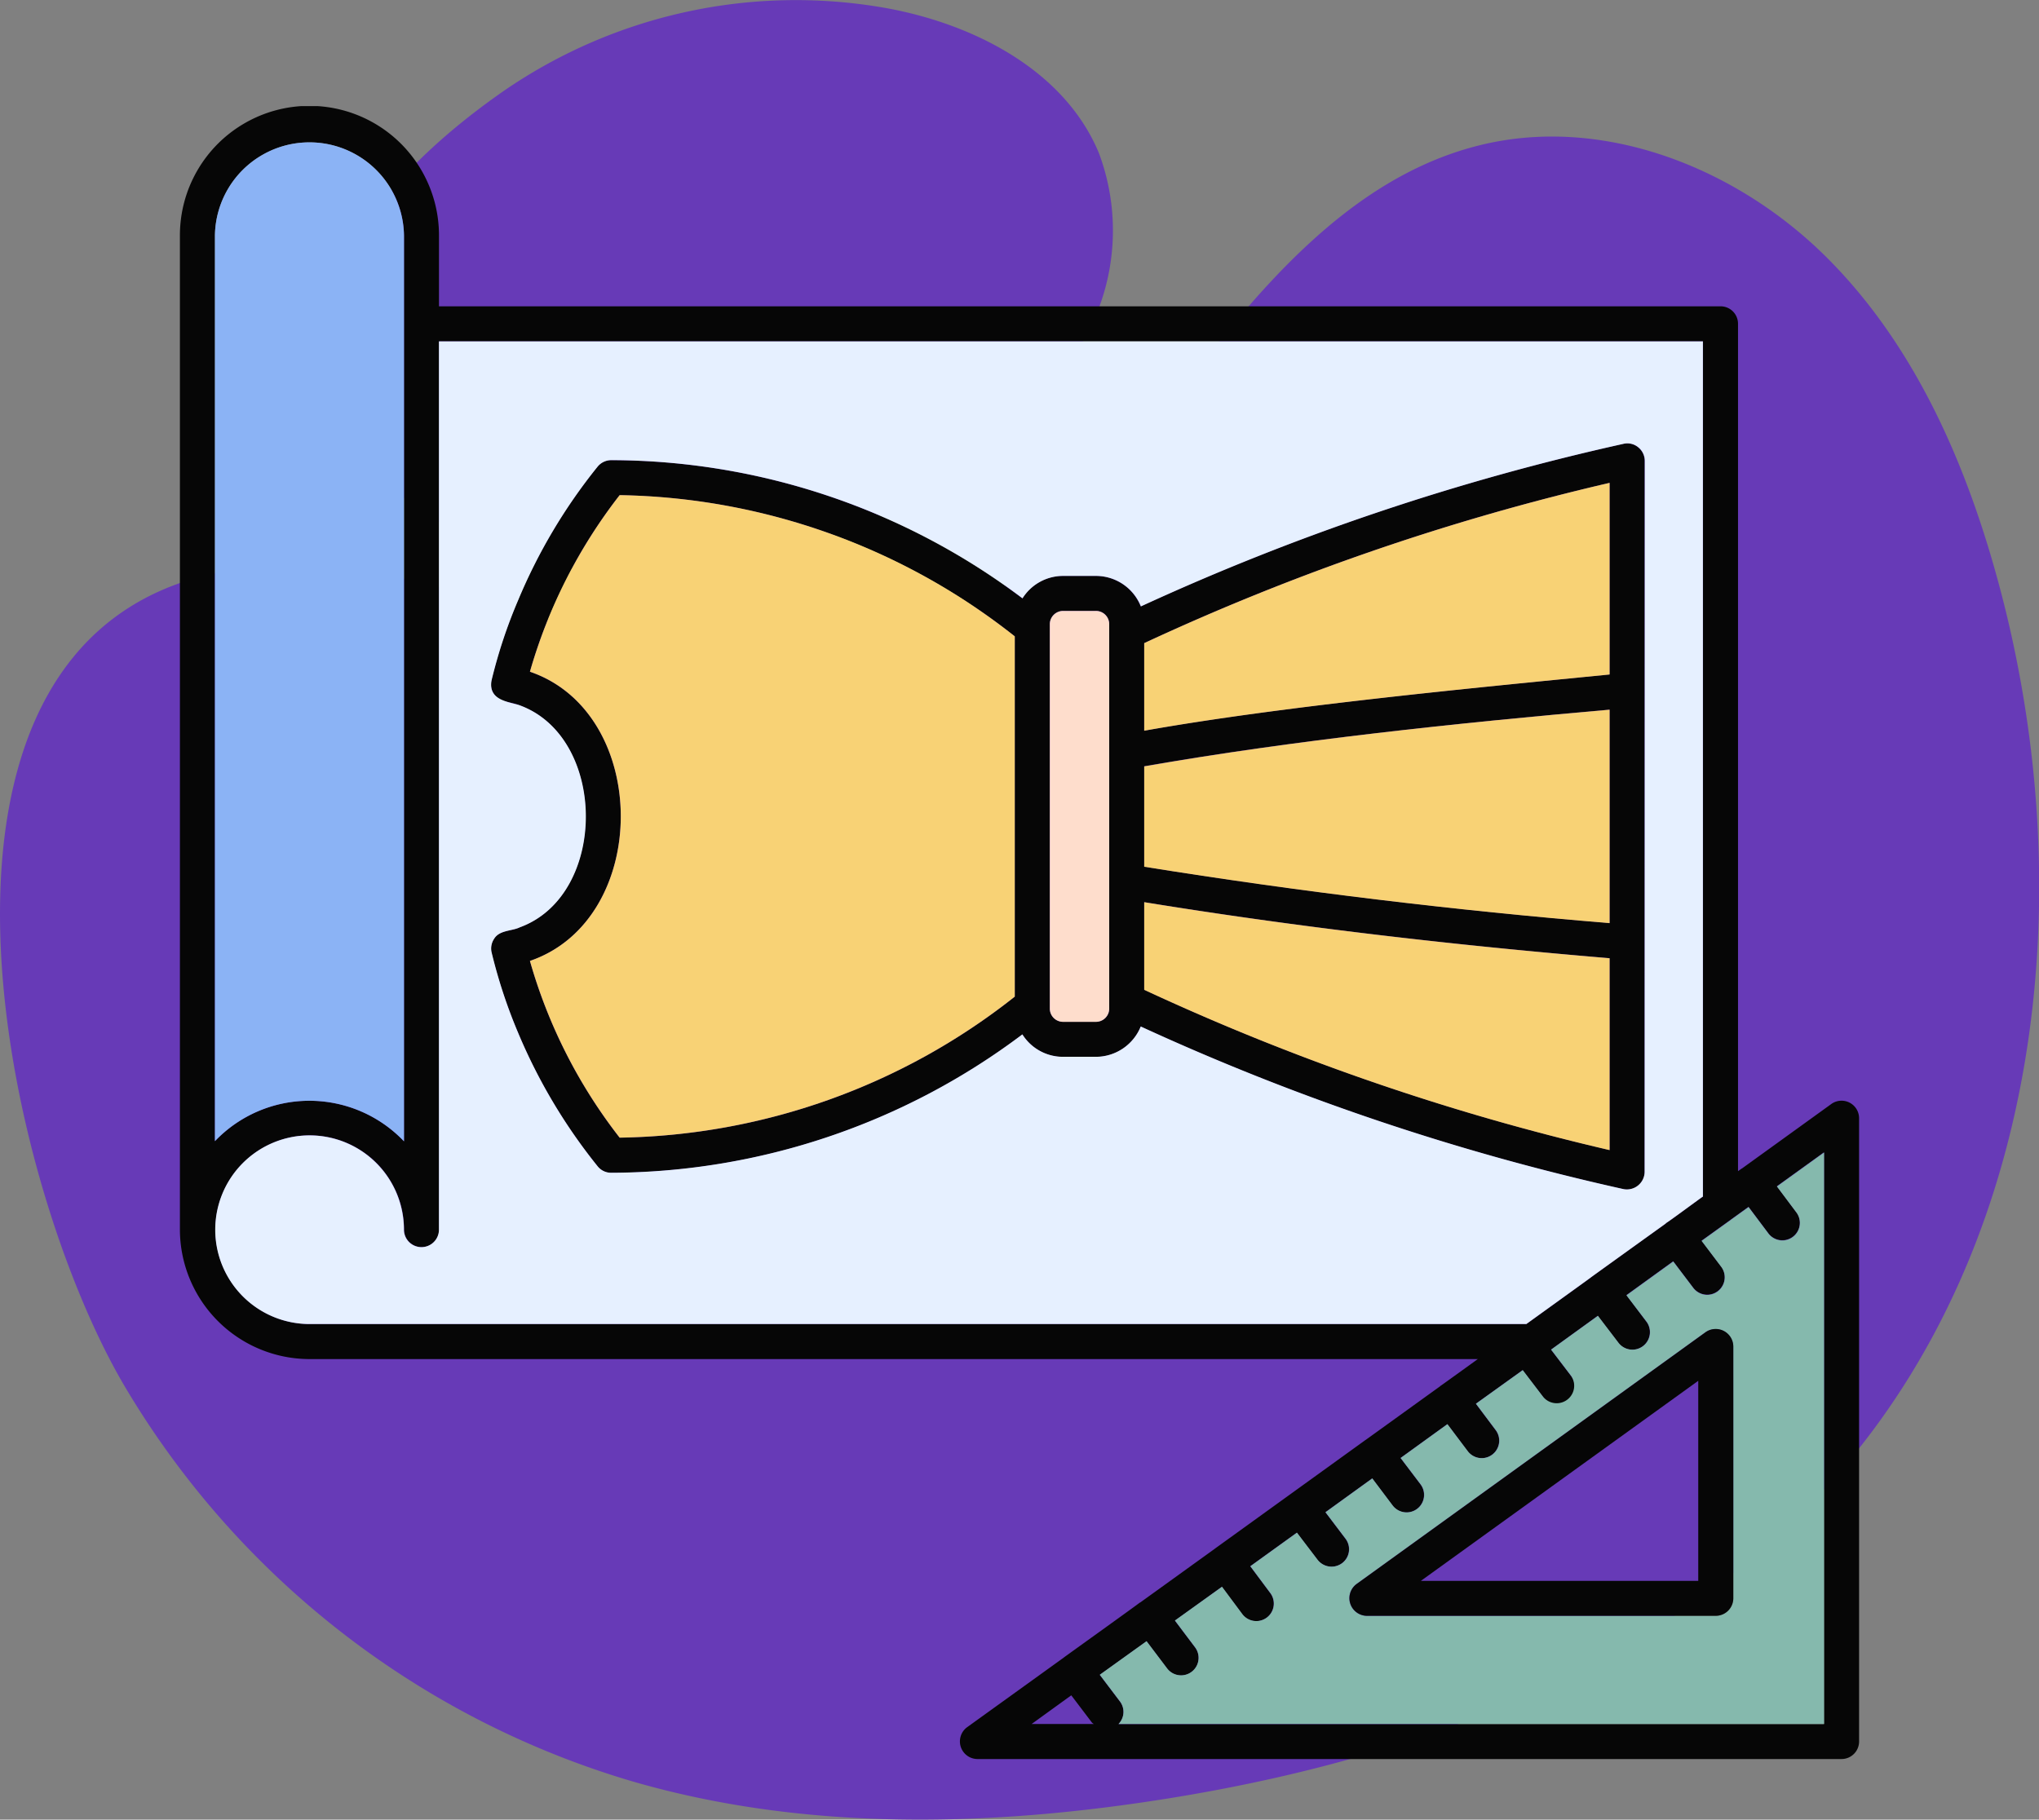 <svg xmlns="http://www.w3.org/2000/svg" xmlns:xlink="http://www.w3.org/1999/xlink" width="85" height="75.873" viewBox="0 0 85 75.873">
  <rect x="0" y="0" width="85" height="75.873" fill="#808080" stroke="none"/>
  <defs>
    <clipPath id="clip-path">
      <rect id="Rectángulo_401223" data-name="Rectángulo 401223" width="70" height="68.926" fill="none"/>
    </clipPath>
  </defs>
  <g id="Grupo_1100725" data-name="Grupo 1100725" transform="translate(-390 -965.576)">
    <g id="BACKGROUND" transform="translate(390 965.576)">
      <g id="Grupo_32241" data-name="Grupo 32241">
        <path id="Trazado_61861" data-name="Trazado 61861" d="M80.9,72.18c4.2-.145,8.263,1.327,12.282,2.56s8.319,2.247,12.387,1.186c5.469-1.426,9.284-6.22,12.71-10.715s7.3-9.262,12.8-10.585c5.131-1.235,10.666.979,14.4,4.708s5.889,8.77,7.235,13.873c3.331,12.64,1.723,27.213-6.932,37.009-6.925,7.837-17.378,11.687-27.7,13.351-7.448,1.2-15.192,1.4-22.435-.711A36.653,36.653,0,0,1,74.461,106.3C69.051,97.01,64.034,72.762,80.9,72.18Z" transform="translate(-69.318 -48.588)" fill="#673ab7"/>
        <path id="Trazado_61862" data-name="Trazado 61862" d="M161.486,44.233a25.482,25.482,0,0,0,14.285-4.408,15.17,15.17,0,0,0,5.091-5.628,9.213,9.213,0,0,0,.44-7.432c-1.408-3.411-5.111-5.34-8.736-6.03a21.464,21.464,0,0,0-16.089,3.437c-3.248,2.265-6.654,5.489-7.5,9.523-.908,4.346,2.834,7.681,6.518,9.31A15.508,15.508,0,0,0,161.486,44.233Z" transform="translate(-135.488 -20.373)" fill="#673ab7"/>
      </g>
    </g>
    <g id="Grupo_1100724" data-name="Grupo 1100724">
      <g id="Grupo_1100703" data-name="Grupo 1100703" transform="translate(397.5 970)">
        <g id="Grupo_1100702" data-name="Grupo 1100702" clip-path="url(#clip-path)">
          <path id="Trazado_839108" data-name="Trazado 839108" d="M142.327,102.618a.709.709,0,0,0-.614-.139,99.819,99.819,0,0,0-20.115,6.778,2.016,2.016,0,0,0-1.869-1.271h-1.366a2,2,0,0,0-1.7.935,28.553,28.553,0,0,0-17.142-5.762.732.732,0,0,0-.57.27,23,23,0,0,0-3.309,5.559,21.09,21.09,0,0,0-1.11,3.345.709.709,0,0,0,.1.57c.209.36.685.321,1.016.46,3.718,1.294,3.755,7.926.059,9.276-.327.162-.852.11-1.073.482a.737.737,0,0,0-.1.576,21.561,21.561,0,0,0,1.11,3.345,23.117,23.117,0,0,0,3.309,5.559.718.718,0,0,0,.57.277,28.633,28.633,0,0,0,17.142-5.77,2,2,0,0,0,1.7.935h1.366a2.02,2.02,0,0,0,1.869-1.264,100.048,100.048,0,0,0,20.115,6.778.741.741,0,0,0,.891-.715V103.186A.729.729,0,0,0,142.327,102.618Zm-25.98,22.912a27.205,27.205,0,0,1-16.471,5.88,21.581,21.581,0,0,1-3.74-7.369c5.056-1.732,5.043-10.335,0-12.059a21.693,21.693,0,0,1,3.74-7.362,27.256,27.256,0,0,1,16.471,5.887Zm3.938.5a.553.553,0,0,1-.555.548h-1.366a.552.552,0,0,1-.555-.548V110a.555.555,0,0,1,.555-.555h1.366a.554.554,0,0,1,.555.555Zm20.859,5.894a99.1,99.1,0,0,1-19.4-6.683v-3.652c6.435,1.045,12.906,1.793,19.4,2.337Zm0-9.465q-9.738-.8-19.4-2.351v-4.185c6.244-1.088,13.027-1.8,19.4-2.359Zm0-10.364c-5.615.556-13.621,1.314-19.4,2.344V110.79a98.8,98.8,0,0,1,19.4-6.683Z" transform="translate(-81.545 -88.397)" fill="#060606"/>
          <path id="Trazado_839109" data-name="Trazado 839109" d="M69.6,41.551a.73.73,0,0,0-.759.059L65.114,44.3h-.007l-.154.11V9.078a.727.727,0,0,0-.73-.73H10.8V5.39A5.4,5.4,0,0,0,0,5.39V46.84a5.409,5.409,0,0,0,5.4,5.405H54.107c-.034.023-1.522,1.1-1.555,1.117a.016.016,0,0,0-.015.015L49.425,55.62a.026.026,0,0,0-.015.007.007.007,0,0,1-.007.007L43.158,60.14h-.007v.007L40.025,62.4A.028.028,0,0,0,40,62.41c0,.015-3.12,2.251-3.134,2.265h-.007v.007L32.809,67.6a.735.735,0,0,0,.431,1.322H69.27A.732.732,0,0,0,70,68.2V42.2A.731.731,0,0,0,69.6,41.551ZM1.46,5.39a3.941,3.941,0,0,1,7.881,0V43.165a5.445,5.445,0,0,0-7.881-.007ZM5.4,50.783a3.933,3.933,0,1,1,3.945-3.936.73.73,0,0,0,1.46,0V9.81H63.493V45.467c-.033.015-1.5,1.1-1.533,1.1-.007.007-.015.015-.015.022-.778.557-2.346,1.684-3.118,2.243a.007.007,0,0,1-.007.007c0,.01-2.681,1.935-2.687,1.942H5.4ZM35.5,67.465l1.658-1.2.869,1.146c.022.022.051.029.066.051H35.5Zm33.043,0H39.127a.72.72,0,0,0,.059-.942l-.84-1.11,1.95-1.4.855,1.132a.73.73,0,1,0,1.168-.877l-.841-1.116,1.957-1.41.847,1.139A.73.73,0,0,0,45.451,62l-.833-1.117,1.942-1.4.862,1.132a.735.735,0,0,0,1.023.139.725.725,0,0,0,.139-1.023l-.833-1.1,1.95-1.41.847,1.125a.73.73,0,0,0,1.168-.877l-.833-1.1,1.95-1.41.847,1.125a.73.73,0,0,0,1.168-.877l-.825-1.1,1.95-1.4.847,1.11a.73.73,0,1,0,1.161-.884l-.825-1.082,1.95-1.41.847,1.11a.732.732,0,1,0,1.161-.891L60.3,49.576l1.95-1.41.833,1.1a.73.73,0,0,0,1.168-.877l-.818-1.082,1.22-.877c0-.007,0-.007.007-.007l.73-.526.825,1.1a.73.73,0,1,0,1.168-.877l-.811-1.082,1.964-1.416V67.465Z" transform="translate(0)" fill="#060606"/>
          <path id="Trazado_839110" data-name="Trazado 839110" d="M307.6,319.316l.811,1.082a.73.73,0,1,1-1.168.877l-.825-1.1-.73.526c-.007,0-.007,0-.007.007l-1.22.877.818,1.082a.73.73,0,0,1-1.168.877l-.833-1.1-1.95,1.41.818,1.073a.732.732,0,1,1-1.161.891l-.847-1.11-1.95,1.41.825,1.082a.73.73,0,0,1-1.161.884l-.847-1.11-1.95,1.4.825,1.1a.73.73,0,0,1-1.168.877l-.847-1.125-1.95,1.41.833,1.1a.73.73,0,0,1-1.168.877l-.847-1.125-1.95,1.41.833,1.1a.725.725,0,0,1-.139,1.023.736.736,0,0,1-1.023-.139l-.862-1.132-1.942,1.4.833,1.117a.73.73,0,1,1-1.168.877l-.847-1.139-1.963,1.407.84,1.117a.73.73,0,1,1-1.168.877l-.855-1.132-1.95,1.4.84,1.11a.72.72,0,0,1-.059.942h29.412V317.9Zm-1.819,17.172a.732.732,0,0,1-.73.73H290.5a.735.735,0,0,1-.431-1.322l14.549-10.5a.738.738,0,0,1,1.161.592Z" transform="translate(-241.025 -274.267)" fill="#85b9ad"/>
          <path id="Trazado_839111" data-name="Trazado 839111" d="M20.2,71.47v37.038a.73.73,0,0,1-1.46,0,3.933,3.933,0,1,0-3.945,3.936H65.531c.007-.007,2.683-1.934,2.687-1.942a.007.007,0,0,0,.007-.007c.773-.557,2.342-1.685,3.118-2.243a.036.036,0,0,1,.015-.022c.037,0,1.5-1.09,1.533-1.1V71.47ZM70.462,106.1a.74.74,0,0,1-.891.715,100.048,100.048,0,0,1-20.115-6.778,2.022,2.022,0,0,1-1.869,1.264H46.222a2,2,0,0,1-1.7-.935,28.636,28.636,0,0,1-17.142,5.77.718.718,0,0,1-.57-.277,23.09,23.09,0,0,1-3.309-5.559A21.609,21.609,0,0,1,22.4,96.96a.725.725,0,0,1,.1-.576c.221-.372.747-.321,1.073-.482,3.7-1.351,3.658-7.983-.059-9.276-.556-.148-1.265-.254-1.117-1.029a21.089,21.089,0,0,1,1.11-3.345,22.939,22.939,0,0,1,3.309-5.559.737.737,0,0,1,.57-.27,28.571,28.571,0,0,1,17.142,5.762,2,2,0,0,1,1.7-.935h1.366a2.016,2.016,0,0,1,1.869,1.271,99.819,99.819,0,0,1,20.115-6.778.709.709,0,0,1,.614.139.728.728,0,0,1,.277.57Z" transform="translate(-9.402 -61.66)" fill="#e6f0ff"/>
          <path id="Trazado_839112" data-name="Trazado 839112" d="M266.695,153.924v16.031a.553.553,0,0,1-.555.548h-1.366a.552.552,0,0,1-.555-.548V153.924a.555.555,0,0,1,.555-.555h1.366A.553.553,0,0,1,266.695,153.924Z" transform="translate(-227.955 -132.319)" fill="#feddcc"/>
          <path id="Trazado_839113" data-name="Trazado 839113" d="M312.28,114.46v7.991c-5.611.553-13.624,1.315-19.4,2.344v-3.652a98.95,98.95,0,0,1,19.4-6.683" transform="translate(-252.681 -98.75)" fill="#f8d275"/>
          <path id="Trazado_839114" data-name="Trazado 839114" d="M312.28,183.37v8.9q-9.738-.8-19.4-2.351v-4.185C299.125,184.642,305.908,183.929,312.28,183.37Z" transform="translate(-252.681 -158.202)" fill="#f8d275"/>
          <path id="Trazado_839115" data-name="Trazado 839115" d="M312.28,244.187v8a99.094,99.094,0,0,1-19.4-6.683V241.85c6.436,1.046,12.906,1.793,19.4,2.337" transform="translate(-252.681 -208.655)" fill="#f8d275"/>
          <path id="Trazado_839116" data-name="Trazado 839116" d="M126.521,124.077V139.1a27.205,27.205,0,0,1-16.471,5.88,21.581,21.581,0,0,1-3.74-7.369c5.056-1.732,5.043-10.335,0-12.059a21.693,21.693,0,0,1,3.74-7.362,27.241,27.241,0,0,1,16.471,5.887" transform="translate(-91.718 -101.968)" fill="#f8d275"/>
          <path id="Trazado_839117" data-name="Trazado 839117" d="M18.521,14.792V52.567a5.445,5.445,0,0,0-7.881-.007V14.792a3.941,3.941,0,0,1,7.881,0" transform="translate(-9.18 -9.402)" fill="#8bb3f5"/>
          <path id="Trazado_839118" data-name="Trazado 839118" d="M370.794,371.57a.73.73,0,0,0-.759.059l-14.549,10.5a.735.735,0,0,0,.431,1.322h14.549a.733.733,0,0,0,.73-.73v-10.5A.732.732,0,0,0,370.794,371.57Zm-1.06,10.423H358.172l11.562-8.341Z" transform="translate(-306.439 -320.501)" fill="#060606"/>
        </g>
      </g>
    </g>
  </g>
</svg>
